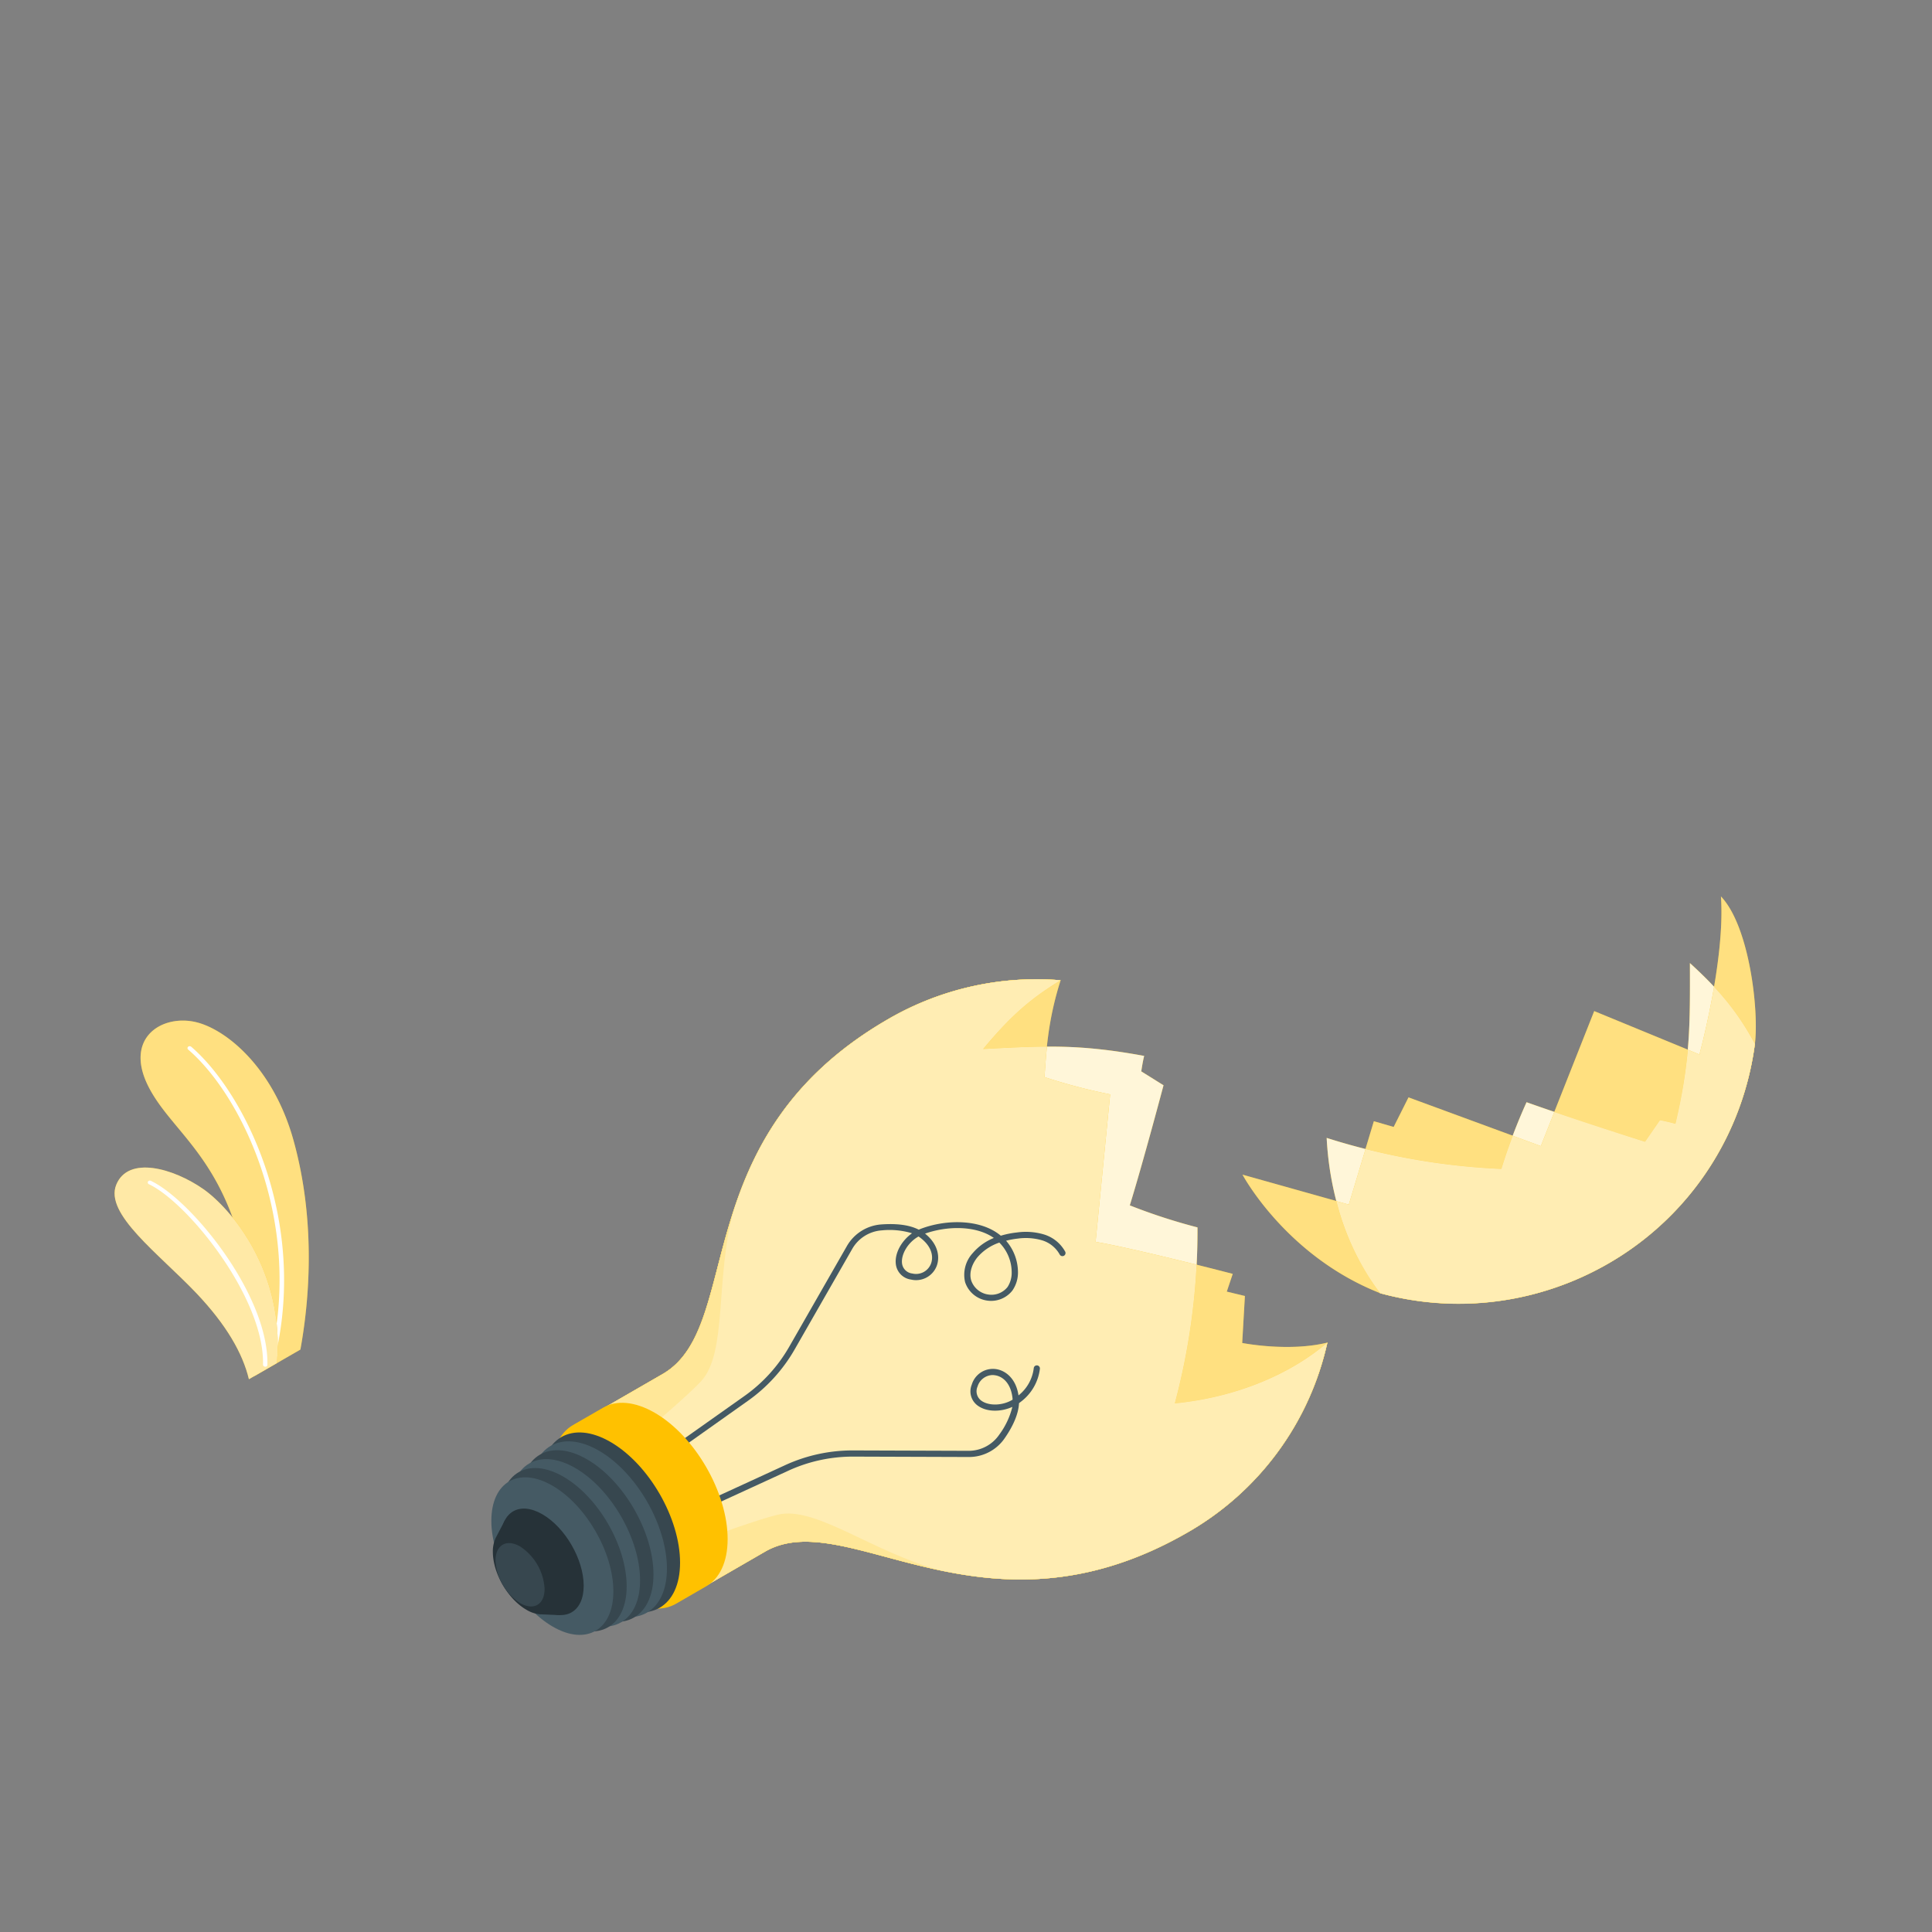 <svg xmlns="http://www.w3.org/2000/svg" viewBox="0 0 500 500"><rect x="0" y="0" width="500" height="500" fill="#808080" stroke="none"/><g id="freepik--Plant--inject-2"><g id="freepik--Plants--inject-2"><path d="M38.52,281.41c6.29,12.13,20.39,18.7,25.59,48.76a116.78,116.78,0,0,1,1.75,25.95l11.88-6.85c2.19-12,4.18-32.64-1.77-54.11-5.16-18.68-17.28-28.7-25.2-30.62C41.89,262.41,31.92,268.65,38.52,281.41Z" style="fill:#FFC100"></path><path d="M38.52,281.41c6.29,12.13,20.39,18.7,25.59,48.76a116.78,116.78,0,0,1,1.75,25.95l11.88-6.85c2.19-12,4.18-32.64-1.77-54.11-5.16-18.68-17.28-28.7-25.2-30.62C41.89,262.41,31.92,268.65,38.52,281.41Z" style="fill:#fff;opacity:0.5"></path><path d="M70.63,351a.55.55,0,0,1-.44-.62c8-34.74-7.76-67-21.5-78.76a.48.48,0,0,1,0-.72.62.62,0,0,1,.8,0c13.94,12,29.94,44.61,21.85,79.73A.54.54,0,0,1,70.63,351Z" style="fill:#fff"></path><path d="M50.87,334.72c7.71,8.14,11.92,15.45,13.55,22.22l7.24-4.18c2.18-23.73-12-40.08-19-45-7.83-5.46-19.48-8.72-22.57-1.16S41,324.35,50.87,334.72Z" style="fill:#FFC100"></path><path d="M50.87,334.72c7.71,8.14,11.92,15.45,13.55,22.22l7.24-4.18c2.18-23.73-12-40.08-19-45-7.83-5.46-19.48-8.72-22.57-1.16S41,324.35,50.87,334.72Z" style="fill:#fff;opacity:0.65"></path><path d="M68.52,353.69a.56.56,0,0,1-.45-.53c.39-17.38-19.55-42-29.51-46.67a.51.51,0,0,1-.27-.69.59.59,0,0,1,.76-.2c10.43,4.94,30.55,29.57,30.15,47.64a.5.5,0,0,1-.57.46Z" style="fill:#fff"></path></g></g><g id="freepik--Piece--inject-2"><g id="freepik--broken-piece--inject-2"><path d="M445.38,232c1.15,16.37-5.57,40.88-5.57,40.88l-27.23-11.21-13.82,34.92L364.52,284l-3.84,7.65-5.13-1.48-6.49,21.55L321.56,304s11.24,21.09,35.61,30.66a77.34,77.34,0,0,0,97-64.53C455.24,261.4,452.72,239.68,445.38,232Z" style="fill:#FFC100"></path><path d="M445.38,232c1.15,16.37-5.57,40.88-5.57,40.88l-27.23-11.21-13.82,34.92L364.52,284l-3.84,7.65-5.13-1.48-6.49,21.55L321.56,304s11.24,21.09,35.61,30.66a77.34,77.34,0,0,0,97-64.53C455.24,261.4,452.72,239.68,445.38,232Z" style="fill:#fff;mix-blend-mode:screen;opacity:0.5"></path><path d="M357.17,334.69c-8.2-10.6-13.06-25.13-13.83-40.2a173.26,173.26,0,0,0,45.2,8,148.59,148.59,0,0,1,6.53-17.24c11.16,4,30.65,10.21,30.65,10.21l3.86-5.59s2.46.47,4,.95c3.91-16.76,3.81-25.45,3.77-41.58,8,7.32,12.32,12.64,16.82,20.9a77.34,77.34,0,0,1-97,64.53Z" style="fill:#FFC100"></path><path d="M357.17,334.69c-8.2-10.6-13.06-25.13-13.83-40.2a173.26,173.26,0,0,0,45.2,8,148.59,148.59,0,0,1,6.53-17.24c11.16,4,30.65,10.21,30.65,10.21l3.86-5.59s2.46.47,4,.95c3.91-16.76,3.81-25.45,3.77-41.58,8,7.32,12.32,12.64,16.82,20.9a77.34,77.34,0,0,1-97,64.53Z" style="fill:#fff;opacity:0.85"></path><path d="M454.17,270.16a67.75,67.75,0,0,0-10.57-14.77c-1.66,9.73-3.79,17.51-3.79,17.51l-3-1.24a134.23,134.23,0,0,1-3.22,19.18c-1.54-.48-4-.95-4-.95l-3.86,5.59s-12.7-4-23.47-7.7l-3.49,8.83-7.27-2.67q-1.61,4.23-2.95,8.57a173.12,173.12,0,0,1-35.14-5.16l-4.34,14.4-3.21-.9a66.39,66.39,0,0,0,11.32,23.84,76.82,76.82,0,0,0,38.62.52q3.52-.87,7-2.08c1.16-.4,2.32-.83,3.47-1.29q3.47-1.39,6.84-3.13a76.71,76.71,0,0,0,38.1-45.19c.23-.73.45-1.45.65-2.19.42-1.46.79-2.93,1.12-4.42.16-.74.32-1.49.46-2.24.29-1.49.53-3,.72-4.51Z" style="fill:#FFC100"></path><path d="M454.17,270.16a67.75,67.75,0,0,0-10.57-14.77c-1.66,9.73-3.79,17.51-3.79,17.51l-3-1.24a134.23,134.23,0,0,1-3.22,19.18c-1.54-.48-4-.95-4-.95l-3.86,5.59s-12.7-4-23.47-7.7l-3.49,8.83-7.27-2.67q-1.61,4.23-2.95,8.57a173.12,173.12,0,0,1-35.14-5.16l-4.34,14.4-3.21-.9a66.39,66.39,0,0,0,11.32,23.84,76.82,76.82,0,0,0,38.62.52q3.52-.87,7-2.08c1.16-.4,2.32-.83,3.47-1.29q3.47-1.39,6.84-3.13a76.71,76.71,0,0,0,38.1-45.19c.23-.73.45-1.45.65-2.19.42-1.46.79-2.93,1.12-4.42.16-.74.32-1.49.46-2.24.29-1.49.53-3,.72-4.51Z" style="fill:#fff;mix-blend-mode:screen;opacity:0.7"></path></g></g><g id="freepik--light-bulb--inject-2"><g id="freepik--Bulb--inject-2"><g id="freepik--bulb--inject-2"><path d="M343.53,347.46a75.37,75.37,0,0,1-36.11,49.09c-52.87,30.52-88.09-7.3-109.4,5l-15.31,8.84-26.53-45.95,15.31-8.84c21.31-12.31,5.49-61.33,58.36-91.85a76.48,76.48,0,0,1,44.64-10.06c-3.45,10.77-3.74,19.11-4.2,25.06a147.4,147.4,0,0,0,17,4.47q-1.87,19.08-3.77,38.17c11.1,1.91,35.51,8.29,35.51,8.29l-1.54,4.59,4.69,1.13-.7,12.16S333.46,349.94,343.53,347.46Z" style="fill:#FFC100"></path><path d="M343.53,347.46a75.37,75.37,0,0,1-36.11,49.09c-52.87,30.52-88.09-7.3-109.4,5l-15.31,8.84-26.53-45.95,15.31-8.84c21.31-12.31,5.49-61.33,58.36-91.85a76.48,76.48,0,0,1,44.64-10.06c-3.45,10.77-3.74,19.11-4.2,25.06a147.4,147.4,0,0,0,17,4.47q-1.87,19.08-3.77,38.17c11.1,1.91,35.51,8.29,35.51,8.29l-1.54,4.59,4.69,1.13-.7,12.16S333.46,349.94,343.53,347.46Z" style="fill:#fff;mix-blend-mode:screen;opacity:0.5"></path><path d="M343.53,347.46a75.37,75.37,0,0,1-36.11,49.09c-52.87,30.52-88.09-7.3-109.4,5l-15.31,8.84-26.53-45.95,15.31-8.84c21.31-12.31,5.49-61.33,58.36-91.85a76.48,76.48,0,0,1,44.64-10.06c-8,4.89-13.14,9.47-20.07,17.79,16.11-.81,24.78-1.32,41.69,1.79-.4,1.55-.75,4-.75,4l5.76,3.6s-5.23,19.74-8.73,31.08a149.23,149.23,0,0,0,17.52,5.7,173.06,173.06,0,0,1-5.86,45.51C319.06,361.71,333.34,356.16,343.53,347.46Z" style="fill:#FFC100"></path><path d="M343.53,347.46a75.37,75.37,0,0,1-36.11,49.09c-52.87,30.52-88.09-7.3-109.4,5l-15.31,8.84-26.53-45.95,15.31-8.84c21.31-12.31,5.49-61.33,58.36-91.85a76.48,76.48,0,0,1,44.64-10.06c-8,4.89-13.14,9.47-20.07,17.79,16.11-.81,24.78-1.32,41.69,1.79-.4,1.55-.75,4-.75,4l5.76,3.6s-5.23,19.74-8.73,31.08a149.23,149.23,0,0,0,17.52,5.7,173.06,173.06,0,0,1-5.86,45.51C319.06,361.71,333.34,356.16,343.53,347.46Z" style="fill:#fff;opacity:0.85"></path><path d="M304.05,363.19a173.58,173.58,0,0,0,5.64-35.89c-8.1-2-19.51-4.77-26.15-5.91q1.89-19.08,3.77-38.17a147.4,147.4,0,0,1-17-4.47c.18-2.28.33-4.91.64-7.89-5,0-10.17.3-16.51.62,6.93-8.32,12-12.9,20.07-17.79a76.48,76.48,0,0,0-44.64,10.06c-52.87,30.52-37,79.54-58.36,91.85l-15.31,8.84,26.53,45.95L198,401.55c21.31-12.3,56.53,25.52,109.4-5a75.37,75.37,0,0,0,36.11-49.09C333.34,356.16,319.06,361.71,304.05,363.19Z" style="fill:#FFC100"></path><path d="M304.05,363.19a173.58,173.58,0,0,0,5.64-35.89c-8.1-2-19.51-4.77-26.15-5.91q1.89-19.08,3.77-38.17a147.4,147.4,0,0,1-17-4.47c.18-2.28.33-4.91.64-7.89-5,0-10.17.3-16.51.62,6.93-8.32,12-12.9,20.07-17.79a76.48,76.48,0,0,0-44.64,10.06c-52.87,30.52-37,79.54-58.36,91.85l-15.31,8.84,26.53,45.95L198,401.55c21.31-12.3,56.53,25.52,109.4-5a75.37,75.37,0,0,0,36.11-49.09C333.34,356.16,319.06,361.71,304.05,363.19Z" style="fill:#fff;mix-blend-mode:screen;opacity:0.7"></path><path d="M171.49,355.6l-15.31,8.84,5.89,10.2c7.52-6.29,15.84-13.44,19.3-17.1,7-7.38,3.62-26.85,8.58-44.57C183.66,332,182.85,349,171.49,355.6Z" style="fill:#FFC100;opacity:0.15"></path><path d="M177.4,401.19l5.35,9.17L198,401.55c11.17-6.45,26.17.87,45.52,4.91C226,401.84,211,389.61,201.28,392c-4.89,1.19-15.22,4.87-24.41,8.28Z" style="fill:#FFC100;opacity:0.15"></path><path d="M166.31,381.7a.79.79,0,0,1-.65-.33.81.81,0,0,1,.19-1.12l26.86-19a39.94,39.94,0,0,0,11.53-12.7l14.93-26.06a11.2,11.2,0,0,1,8.93-5.61c4.1-.29,7.34.16,9.67,1.36l.47-.2c6.51-2.5,15.53-2.63,20.77,1.76a23.08,23.08,0,0,1,4.18-.84,16.55,16.55,0,0,1,6.94.5,9.4,9.4,0,0,1,5.54,4.46.8.8,0,0,1-1.43.73,7.77,7.77,0,0,0-4.6-3.67,15.08,15.08,0,0,0-6.27-.43,21.85,21.85,0,0,0-3,.55,12.5,12.5,0,0,1,3.08,8.09A8.17,8.17,0,0,1,262,334a7,7,0,0,1-6.53,2.59,7.05,7.05,0,0,1-5.7-4.76,8.29,8.29,0,0,1,2-7.56,14.06,14.06,0,0,1,5.44-3.89c-4.68-3.27-12.12-3.13-17.81-1.12,3.65,2.92,3.87,6.44,2.91,8.63a5.72,5.72,0,0,1-6.55,3.26,4.57,4.57,0,0,1-3.94-4.21c-.23-2.76,1.55-5.87,4.21-7.77a20,20,0,0,0-7.83-.75,9.57,9.57,0,0,0-7.65,4.81l-14.93,26.06a41.65,41.65,0,0,1-12,13.2c-6.07,4.31-15.54,11-26.85,19.05A.86.86,0,0,1,166.31,381.7Zm92.32-60.12a13,13,0,0,0-5.62,3.74c-1.24,1.48-2.33,3.85-1.66,6.07a5.46,5.46,0,0,0,4.4,3.63,5.33,5.33,0,0,0,5-1.94,6.73,6.73,0,0,0,1.07-3.92A10.91,10.91,0,0,0,258.63,321.58ZM237.71,320c-2.81,1.58-4.47,4.62-4.28,6.81a3,3,0,0,0,2.66,2.77,4.14,4.14,0,0,0,4.76-2.33c.81-1.83.47-4.66-2.89-7.08A2.2,2.2,0,0,0,237.71,320Z" style="fill:#455a64"></path><path d="M173.66,394.43a.82.82,0,0,1-.73-.47.8.8,0,0,1,.4-1.06c12.61-5.78,23.15-10.63,29.91-13.74a41.71,41.71,0,0,1,17.44-3.79l30,.1h0a9.58,9.58,0,0,0,7.95-4.22A20.1,20.1,0,0,0,262,364.1c-3,1.35-6.56,1.34-8.84-.24a4.55,4.55,0,0,1-1.67-5.51,5.71,5.71,0,0,1,6.1-4.05c2.38.26,5.31,2.22,6,6.83a10.61,10.61,0,0,0,3.94-7,.8.8,0,1,1,1.59.15,12.57,12.57,0,0,1-5,8.55l-.4.31c-.13,2.61-1.35,5.65-3.66,9a11.18,11.18,0,0,1-9.28,4.93h0l-30-.1h-.13a40,40,0,0,0-16.64,3.65c-6.76,3.11-17.3,7.95-29.92,13.73A.76.76,0,0,1,173.66,394.43Zm83.26-38.57a4.17,4.17,0,0,0-3.94,3,3,3,0,0,0,1.07,3.69c1.8,1.26,5.26,1.34,8-.31l0-.29c-.42-4.13-2.69-5.83-4.68-6.05A3.55,3.55,0,0,0,256.92,355.86Z" style="fill:#455a64"></path><path d="M182.79,410.52c3.41-2,5.52-6.2,5.52-12.22,0-12-8.45-26.67-18.87-32.68-5.21-3-9.93-3.3-13.34-1.32l-7.86,4.53c-3.41,2-5.52,6.21-5.52,12.23,0,12,8.46,26.67,18.87,32.68,5.22,3,9.93,3.29,13.35,1.32Z" style="fill:#FFC100"></path><g id="freepik--Socket--inject-2"><path d="M140,383.59c0-11.5,8.07-16.16,18-10.41s18,19.73,18,31.23-8.07,16.16-18,10.41S140,395.09,140,383.59Z" style="fill:#37474f"></path><path d="M137.36,385.6c0-11.24,7.89-15.79,17.62-10.18s17.62,19.28,17.62,30.52-7.89,15.79-17.62,10.17S137.36,396.83,137.36,385.6Z" style="fill:#455a64"></path><path d="M134.72,387.6c0-11,7.7-15.42,17.2-9.93s17.2,18.83,17.2,29.8-7.7,15.42-17.2,9.93S134.72,398.57,134.72,387.6Z" style="fill:#37474f"></path><path d="M132.07,389.61c0-10.71,7.52-15.05,16.79-9.7s16.79,18.38,16.79,29.08-7.52,15.05-16.79,9.7S132.07,400.31,132.07,389.61Z" style="fill:#455a64"></path><path d="M129.43,391.61c0-10.44,7.33-14.67,16.37-9.45s16.38,17.92,16.38,28.36S154.85,425.2,145.8,420,129.43,402.05,129.43,391.61Z" style="fill:#37474f"></path><path d="M127.16,393.6c0-10.07,7.07-14.15,15.79-9.12s15.79,17.28,15.79,27.35S151.67,426,143,420.94,127.16,403.66,127.16,393.6Z" style="fill:#455a64"></path><path d="M129.67,398.07c0-6.81,4.75-9.59,10.66-6.2s10.71,11.66,10.73,18.47-4.76,9.58-10.66,6.19S129.69,404.87,129.67,398.07Z" style="fill:#263238"></path><path d="M145.06,418l-1.23-2.12a7.57,7.57,0,0,0,1.12-4.28c0-5.54-3.92-12.26-8.73-15a7.48,7.48,0,0,0-4.26-1.15l-1.23-2.11L128.29,398h0a8.28,8.28,0,0,0-.74,3.63c0,5.54,3.92,12.26,8.73,15a8,8,0,0,0,3.52,1.15h0Z" style="fill:#263238"></path><path d="M128.24,403.89c0-4.05,2.82-5.69,6.33-3.68a14,14,0,0,1,6.37,11c0,4.05-2.82,5.69-6.33,3.68A14,14,0,0,1,128.24,403.89Z" style="fill:#37474f"></path></g></g></g></g></svg>